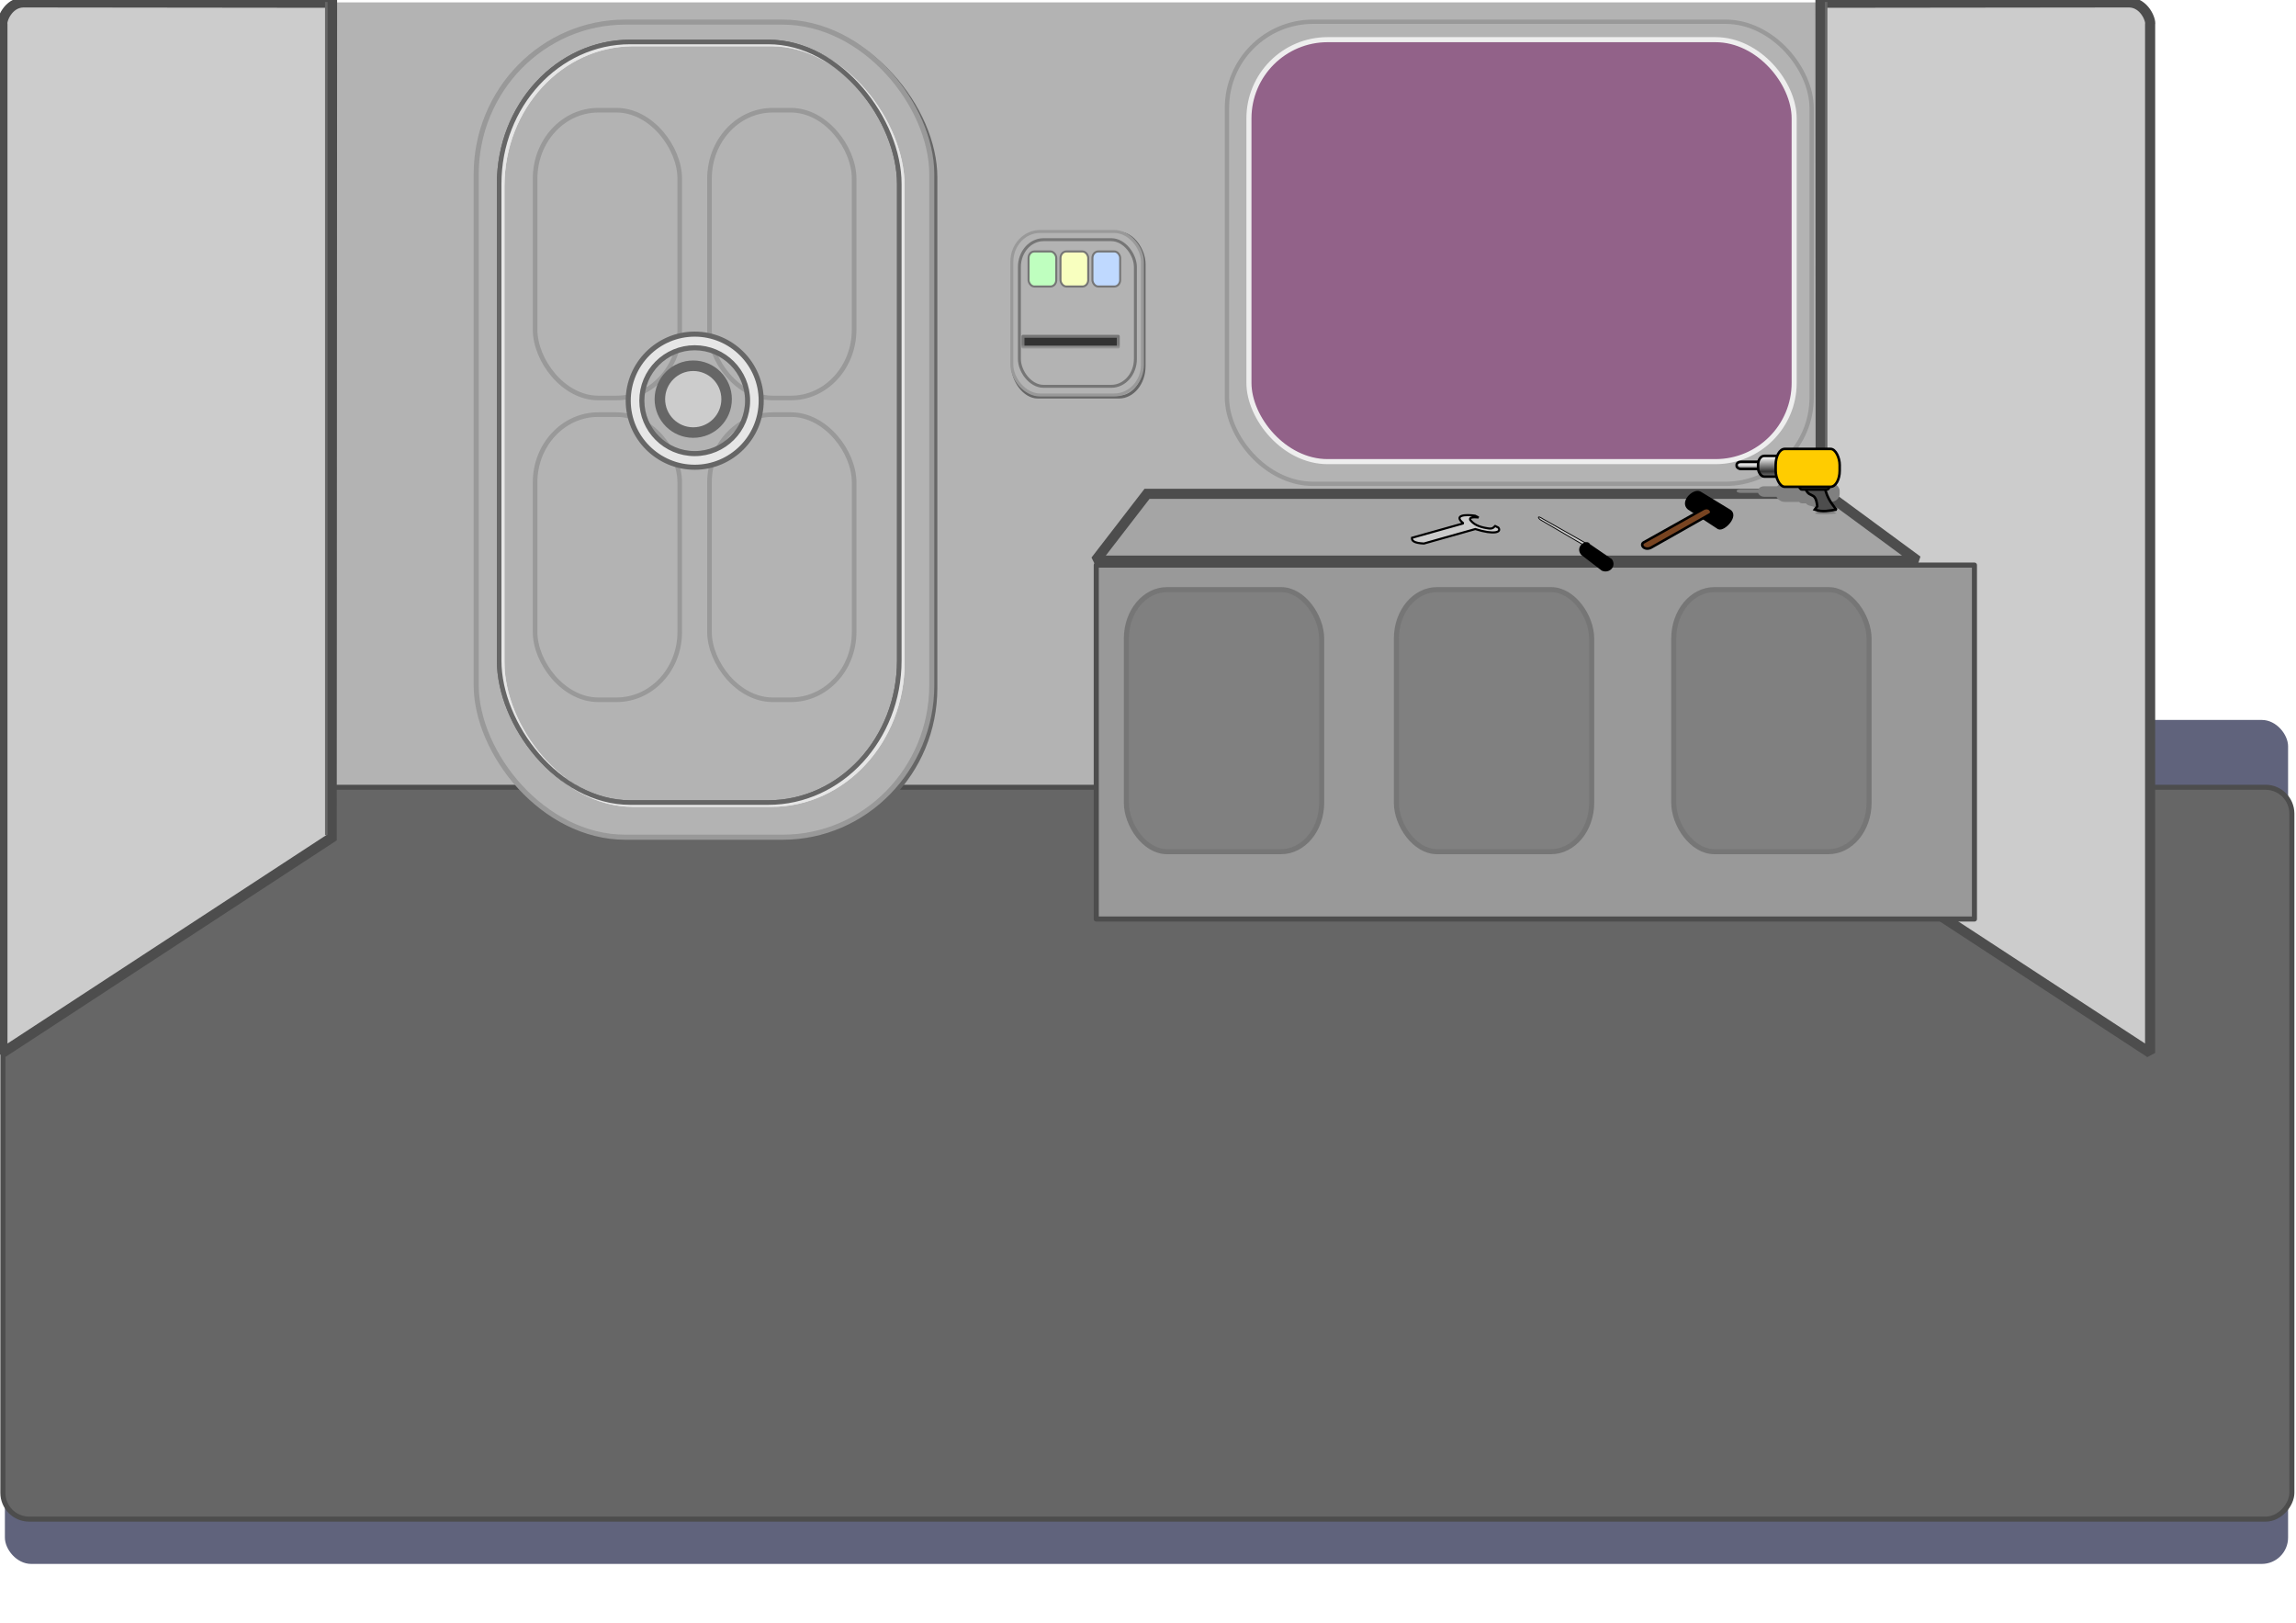 <?xml version="1.0" standalone="no"?>
<!DOCTYPE svg PUBLIC "-//W3C//DTD SVG 20010904//EN" "http://www.w3.org/TR/2001/REC-SVG-20010904/DTD/svg10.dtd">
<!-- Created using Karbon, part of Calligra: http://www.calligra.org/karbon -->
<svg xmlns="http://www.w3.org/2000/svg" xmlns:xlink="http://www.w3.org/1999/xlink" width="170.079pt" height="120.189pt">
<defs>
  <linearGradient id="gradient0" gradientTransform="matrix(1.007 0 0 0.999 -3.905 -3.631)" gradientUnits="objectBoundingBox" x1="0.995" y1="1.005" x2="0.34" y2="0.562" spreadMethod="pad">
   <stop stop-color="#ffffff" offset="0" stop-opacity="1"/>
   <stop stop-color="#000000" offset="1" stop-opacity="1"/>
  </linearGradient>
  <linearGradient id="gradient1" gradientTransform="translate(-125.771, -6.824)" gradientUnits="objectBoundingBox" x1="2.554" y1="0.296" x2="3.266" y2="1.181" spreadMethod="pad">
   <stop stop-color="#6a0056" offset="0" stop-opacity="0.462"/>
   <stop stop-color="#ffffff" offset="0.289" stop-opacity="0.415"/>
   <stop stop-color="#6a0056" offset="1" stop-opacity="0.454"/>
  </linearGradient>
  <linearGradient id="gradient2" gradientTransform="translate(-125.771, -6.824)" gradientUnits="objectBoundingBox" x1="3.231" y1="0.996" x2="2.59" y2="0.273" spreadMethod="pad">
   <stop stop-color="#eeeeee" offset="0" stop-opacity="1"/>
   <stop stop-color="#323232" offset="1" stop-opacity="1"/>
  </linearGradient>
  <linearGradient id="gradient3" gradientTransform="translate(-103.1, -26.558)" gradientUnits="objectBoundingBox" x1="9.706" y1="2.018" x2="10.52" y2="2.806" spreadMethod="pad">
   <stop stop-color="#c9c9c9" offset="0" stop-opacity="1"/>
   <stop stop-color="#767676" offset="1" stop-opacity="1"/>
  </linearGradient>
  <linearGradient id="gradient4" gradientTransform="matrix(0.239 0 0 0.239 -24.648 -6.349)" gradientUnits="objectBoundingBox" x1="40.597" y1="8.443" x2="44.003" y2="11.737" spreadMethod="pad">
   <stop stop-color="#c9c9c9" offset="0" stop-opacity="1"/>
   <stop stop-color="#767676" offset="1" stop-opacity="1"/>
  </linearGradient>
  <linearGradient id="gradient5" gradientTransform="matrix(0.239 0 0 0.239 -24.648 -6.349)" gradientUnits="objectBoundingBox" x1="40.597" y1="8.443" x2="44.003" y2="11.737" spreadMethod="pad">
   <stop stop-color="#c9c9c9" offset="0" stop-opacity="1"/>
   <stop stop-color="#767676" offset="1" stop-opacity="1"/>
  </linearGradient>
  <linearGradient id="gradient6" gradientTransform="matrix(0.239 0 0 0.239 -24.648 -6.349)" gradientUnits="objectBoundingBox" x1="40.597" y1="8.443" x2="44.003" y2="11.737" spreadMethod="pad">
   <stop stop-color="#c9c9c9" offset="0" stop-opacity="1"/>
   <stop stop-color="#767676" offset="1" stop-opacity="1"/>
  </linearGradient>
  <linearGradient id="gradient7" gradientTransform="matrix(0.822 0 0 0.074 -84.697 -1.958)" gradientUnits="objectBoundingBox" x1="11.815" y1="27.371" x2="12.806" y2="38.049" spreadMethod="pad">
   <stop stop-color="#c9c9c9" offset="0" stop-opacity="1"/>
   <stop stop-color="#767676" offset="1" stop-opacity="1"/>
  </linearGradient>
  <linearGradient id="gradient8" gradientTransform="matrix(1.684 0 0 1.787 -173.585 -47.462)" gradientUnits="objectBoundingBox" x1="5.765" y1="1.129" x2="6.248" y2="1.57" spreadMethod="pad">
   <stop stop-color="#c9c9c9" offset="0" stop-opacity="1"/>
   <stop stop-color="#767676" offset="1" stop-opacity="1"/>
  </linearGradient>
  <linearGradient id="gradient9" gradientTransform="matrix(1.684 0 0 1.787 -173.585 -47.462)" gradientUnits="objectBoundingBox" x1="5.765" y1="1.129" x2="6.248" y2="1.57" spreadMethod="pad">
   <stop stop-color="#c9c9c9" offset="0" stop-opacity="1"/>
   <stop stop-color="#767676" offset="1" stop-opacity="1"/>
  </linearGradient>
  <linearGradient id="gradient10" gradientTransform="matrix(1.684 0 0 1.787 -173.585 -47.462)" gradientUnits="objectBoundingBox" x1="5.765" y1="1.129" x2="6.248" y2="1.57" spreadMethod="pad">
   <stop stop-color="#c9c9c9" offset="0" stop-opacity="1"/>
   <stop stop-color="#767676" offset="1" stop-opacity="1"/>
  </linearGradient>
  <linearGradient id="gradient11" gradientTransform="matrix(0.991 0 0 0.379 -133.843 -20.04)" gradientUnits="objectBoundingBox" x1="56.281" y1="80.9" x2="56.293" y2="82.789" spreadMethod="reflect">
   <stop stop-color="#eeeeee" offset="0" stop-opacity="1"/>
   <stop stop-color="#323232" offset="1" stop-opacity="1"/>
  </linearGradient>
  <linearGradient id="gradient12" gradientTransform="translate(-135.044, -52.922)" gradientUnits="objectBoundingBox" x1="53.163" y1="28.106" x2="53.174" y2="28.763" spreadMethod="reflect">
   <stop stop-color="#eeeeee" offset="0" stop-opacity="1"/>
   <stop stop-color="#323232" offset="1" stop-opacity="1"/>
  </linearGradient>
 </defs>
<g id="layer0">
  <g id="group0" transform="translate(-2.763, -2.763)" fill="none">
   <rect id="rect3688" transform="translate(2.763, 2.763)" fill="none" stroke="url(#gradient0)" stroke-width="0.5" stroke-linecap="round" stroke-linejoin="round" width="170.079pt" height="120.189pt" rx="1.953pt" ry="2.132pt"/>
   <rect id="rect4265" transform="translate(3.246, 73.862)" fill="#60637c" width="169.13pt" height="62.511pt" rx="1.946pt" ry="1.952pt"/>
   <rect id="rect31294" transform="translate(35.492, 2.998)" fill="#b3b3b3" width="119.865pt" height="65.625pt"/>
   <rect id="rect3501" transform="translate(102.789, 25.789)" fill="none" stroke="#666666" stroke-width="0.299" stroke-linecap="round" stroke-linejoin="round" width="9.728pt" height="12.136pt" rx="1.857pt" ry="2.281pt"/>
   <rect id="rect3503" transform="translate(102.701, 25.622)" fill="#b3b3b3" stroke="#999999" stroke-width="0.296" stroke-linecap="round" stroke-linejoin="round" width="9.675pt" height="12.111pt" rx="2.094pt" ry="2.24pt"/>
   <rect id="rect2655" transform="matrix(1 0 0 -1 3.048 152.787)" fill="#666666" stroke="#4d4d4d" stroke-width="0.5" stroke-linecap="round" stroke-linejoin="round" width="169.559pt" height="54.206pt" rx="1.946pt" ry="1.952pt"/>
   <path id="path2651" transform="translate(2.991, 3)" fill="#cccccc" fill-rule="evenodd" stroke="#4d4d4d" stroke-width="1" stroke-linecap="butt" stroke-linejoin="miter" stroke-miterlimit="2" d="M0.01 103.743L32.533 82.484L32.568 0.034L2.076 0C0.563 0.034 -0.088 1.754 0.01 2.161Z"/>
   <path id="path2653" transform="translate(182.569, 3)" fill="#cccccc" fill-rule="evenodd" stroke="#4d4d4d" stroke-width="1" stroke-linecap="butt" stroke-linejoin="miter" stroke-miterlimit="2" d="M32.558 103.743L0.034 82.484L0 0.034L30.491 0C32.005 0.034 32.656 1.754 32.558 2.161Z"/>
   <rect id="rect3431" transform="translate(50.096, 5.246)" fill="none" stroke="#666666" stroke-width="0.5" stroke-linecap="round" stroke-linejoin="round" width="33.748pt" height="60.375pt" rx="11.056pt" ry="11.271pt"/>
   <rect id="rect2657" transform="translate(49.796, 4.945)" fill="#b3b3b3" stroke="#999999" stroke-width="0.5" stroke-linecap="round" stroke-linejoin="round" width="33.748pt" height="60.375pt" rx="11.056pt" ry="11.271pt"/>
   <g id="g3435" transform="translate(51.606, 6.449)" fill="none">
    <rect id="rect3429" transform="translate(0.757, 0.657)" fill="none" stroke="#e6e6e6" stroke-width="0.453" stroke-linecap="round" stroke-linejoin="round" width="29.641pt" height="56.336pt" rx="9.71pt" ry="10.517pt"/>
    <rect id="rect3433" transform="translate(0.457, 0.457)" fill="none" stroke="#666666" stroke-width="0.453" stroke-linecap="round" stroke-linejoin="round" width="29.641pt" height="56.336pt" rx="9.71pt" ry="10.517pt"/>
   </g>
   <g id="g3447" transform="translate(51.606, 6.449)" fill="none">
    <rect id="rect3449" transform="translate(0.757, 0.657)" fill="none" stroke="#e6e6e6" stroke-width="0.453" stroke-linecap="round" stroke-linejoin="round" width="29.641pt" height="56.336pt" rx="9.71pt" ry="10.517pt"/>
    <rect id="rect3451" transform="translate(0.457, 0.457)" fill="none" stroke="#666666" stroke-width="0.453" stroke-linecap="round" stroke-linejoin="round" width="29.641pt" height="56.336pt" rx="9.71pt" ry="10.517pt"/>
   </g>
   <rect id="rect3457" transform="translate(55.615, 13.649)" fill="none" stroke="#999999" stroke-width="0.456" stroke-linecap="round" stroke-linejoin="round" width="10.713pt" height="21.312pt" rx="4.673pt" ry="5.059pt"/>
   <rect id="rect3463" transform="translate(72.839, 13.649)" fill="none" stroke="#999999" stroke-width="0.456" stroke-linecap="round" stroke-linejoin="round" width="10.713pt" height="21.312pt" rx="4.673pt" ry="5.059pt"/>
   <rect id="rect3465" transform="translate(55.614, 43.709)" fill="none" stroke="#999999" stroke-width="0.454" stroke-linecap="round" stroke-linejoin="round" width="10.714pt" height="21.119pt" rx="4.673pt" ry="5.013pt"/>
   <rect id="rect3467" transform="translate(72.839, 43.709)" fill="none" stroke="#999999" stroke-width="0.454" stroke-linecap="round" stroke-linejoin="round" width="10.714pt" height="21.119pt" rx="4.673pt" ry="5.013pt"/>
   <path id="path3469" transform="translate(64.812, 35.76)" fill="#e6e6e6" stroke="#666666" stroke-width="0.5" stroke-linecap="round" stroke-linejoin="round" d="M6.567 0C2.944 0 -2.05018e-06 2.947 1.08367e-12 6.573C1.08367e-12 10.199 2.944 13.146 6.567 13.146C10.19 13.146 13.134 10.199 13.134 6.573C13.134 2.947 10.19 1.02602e-06 6.567 0ZM6.567 1.347C9.453 1.347 11.789 3.684 11.789 6.573C11.789 9.462 9.453 11.799 6.567 11.799C3.681 11.799 1.345 9.462 1.345 6.573C1.345 3.684 3.681 1.347 6.567 1.347Z"/>
   <path id="path3474" transform="translate(67.937, 38.883)" fill="#cccccc" stroke="#666666" stroke-width="1.038" stroke-linecap="round" stroke-linejoin="round" d="M6.592 3.299C6.592 5.121 5.116 6.598 3.296 6.598C1.476 6.598 0 5.121 0 3.299C0 1.477 1.476 0 3.296 0C5.116 0 6.592 1.477 6.592 3.299Z"/>
   <rect id="rect3477" transform="translate(123.948, 4.909)" fill="#b3b3b3" stroke="#999999" stroke-width="0.426" stroke-linecap="round" stroke-linejoin="round" width="43.311pt" height="34.226pt" rx="6.383pt" ry="6.389pt"/>
   <rect id="rect3481" transform="translate(126.119, 6.68)" fill="url(#gradient1)" stroke="url(#gradient2)" stroke-width="0.5" stroke-linecap="round" stroke-linejoin="round" width="40.388pt" height="31.254pt" rx="5.829pt" ry="5.834pt"/>
   <rect id="rect3513" transform="translate(103.447, 26.433)" fill="none" stroke="url(#gradient3)" stroke-width="0.293" stroke-linecap="round" stroke-linejoin="round" width="8.593pt" height="10.861pt" rx="1.788pt" ry="2.027pt"/>
   <rect id="rect3533" transform="matrix(-1 0 0 -1 107.089 31.058)" fill="#bfffbf" stroke="url(#gradient4)" stroke-width="0.2" stroke-linecap="round" stroke-linejoin="round" width="2.054pt" height="2.596pt" rx="0.428pt" ry="0.485pt"/>
   <rect id="rect3537" transform="matrix(-1 0 0 -1 110.245 31.058)" fill="#f8ffbf" stroke="url(#gradient5)" stroke-width="0.2" stroke-linecap="round" stroke-linejoin="round" width="2.054pt" height="2.596pt" rx="0.428pt" ry="0.485pt"/>
   <rect id="rect3541" transform="matrix(-1 0 0 -1 113.4 31.058)" fill="#bfd9ff" stroke="url(#gradient6)" stroke-width="0.2" stroke-linecap="round" stroke-linejoin="round" width="2.054pt" height="2.596pt" rx="0.428pt" ry="0.485pt"/>
   <rect id="rect3545" transform="matrix(-1 0 0 -1 113.212 37.042)" fill="#333333" stroke="url(#gradient7)" stroke-width="0.295" stroke-linecap="round" stroke-linejoin="round" width="7.059pt" height="0.801pt"/>
   <path id="path2707" transform="translate(34.992, 2.961)" fill="none" stroke="#666666" stroke-width="0.25" stroke-linecap="butt" stroke-linejoin="miter" stroke-miterlimit="2" d="M0 82.268L0 0"/>
   <path id="path3479" transform="translate(183.127, 2.961)" fill="none" stroke="#666666" stroke-width="0.25" stroke-linecap="butt" stroke-linejoin="miter" stroke-miterlimit="2" d="M0 82.268L0 0"/>
   <path id="path3481" transform="translate(110.965, 51.531)" fill="#a5a5a5" fill-rule="evenodd" stroke="#4d4d4d" stroke-width="1" stroke-linecap="butt" stroke-linejoin="miter" stroke-miterlimit="2" d="M81.181 6.597L0 6.597L5.089 0L72.215 0Z"/>
   <rect id="rect3489" transform="translate(111.038, 58.569)" fill="#999999" stroke="#4d4d4d" stroke-width="0.5" stroke-linecap="round" stroke-linejoin="round" width="65.053pt" height="26.216pt"/>
   <rect id="rect3505" transform="matrix(-1 0 0 -1 135.052 88.457)" fill="none" stroke="#999999" stroke-width="0.513" stroke-linecap="round" stroke-linejoin="round" width="16.29pt" height="21.643pt" rx="3.525pt" ry="4.004pt"/>
   <rect id="rect3507" transform="matrix(-1 0 0 -1 133.302 86.872)" fill="#808080" stroke="url(#gradient8)" stroke-width="0.5" stroke-linecap="round" stroke-linejoin="round" width="14.467pt" height="19.409pt" rx="3.011pt" ry="3.623pt"/>
   <rect id="rect3511" transform="matrix(-1 0 0 -1 187.367 86.872)" fill="#808080" stroke="url(#gradient9)" stroke-width="0.5" stroke-linecap="round" stroke-linejoin="round" width="14.467pt" height="19.409pt" rx="3.011pt" ry="3.623pt"/>
   <rect id="rect3515" transform="matrix(-1 0 0 -1 159.971 86.872)" fill="#808080" stroke="url(#gradient10)" stroke-width="0.5" stroke-linecap="round" stroke-linejoin="round" width="14.467pt" height="19.409pt" rx="3.011pt" ry="3.623pt"/>
   <g id="g4011" transform="translate(173.651, 50.071)" fill="none">
    <path id="path4013" transform="translate(7.335, 2.143)" fill="#808080" fill-rule="evenodd" d="M0 0C0.312 0.837 1.1 0.213 1.264 1.096L1.017 1.261C1.837 1.409 2.478 1.306 3.161 1.261C2.561 0.909 2.07 0.521 1.979 0Z"/>
    <rect id="rect4015" transform="matrix(1 0 0 0.507 0.64 1.009)" fill="#808080" width="1.946pt" height="0.533pt" rx="0.308pt" ry="0.219pt"/>
    <rect id="rect4017" transform="matrix(1 0 0 0.507 2.755 0.714)" fill="#808080" width="2.06pt" height="1.534pt" rx="0.455pt" ry="0.638pt"/>
    <rect id="rect4019" transform="matrix(1 0 0 0.507 6.796 1.961)" fill="#808080" width="2.275pt" height="0.647pt" rx="0.216pt" ry="0.324pt"/>
    <rect id="rect4021" transform="matrix(1 0 0 0.507 4.491 0.365)" fill="#808080" width="4.742pt" height="2.805pt" rx="0.671pt" ry="1.19pt"/>
   </g>
   <g id="g4004" transform="translate(171.651, 44.427)" fill="none">
    <path id="path4000" transform="translate(9.335, 6.175)" fill="#4d4d4d" fill-rule="evenodd" stroke="#000000" stroke-width="0.25" stroke-linecap="butt" stroke-linejoin="miter" stroke-miterlimit="2" d="M0 0C0.312 1.649 1.1 0.42 1.264 2.16L1.017 2.487C1.837 2.777 2.478 2.574 3.161 2.487C2.561 1.792 2.07 1.027 1.979 8.89064e-15Z"/>
    <rect id="rect3996" transform="translate(2.64, 3.939)" fill="url(#gradient11)" stroke="#000000" stroke-width="0.25" stroke-linecap="round" stroke-linejoin="miter" stroke-miterlimit="2" width="1.946pt" height="0.533pt" rx="0.308pt" ry="0.219pt"/>
    <rect id="rect3214" transform="translate(4.755, 3.358)" fill="url(#gradient12)" stroke="#000000" stroke-width="0.25" stroke-linecap="round" stroke-linejoin="miter" stroke-miterlimit="2" width="2.06pt" height="1.534pt" rx="0.455pt" ry="0.638pt"/>
    <rect id="rect4002" transform="translate(8.796, 5.816)" fill="#4d4d4d" stroke="#000000" stroke-width="0.25" stroke-linecap="round" stroke-linejoin="miter" stroke-miterlimit="2" width="2.275pt" height="0.647pt" rx="0.216pt" ry="0.324pt"/>
    <rect id="rect3210" transform="translate(6.491, 2.669)" fill="#ffcc00" stroke="#000000" stroke-width="0.25" stroke-linecap="round" stroke-linejoin="miter" stroke-miterlimit="2" width="4.742pt" height="2.805pt" rx="0.671pt" ry="1.19pt"/>
   </g>
   <path id="path4029" transform="translate(169.334, 51.389)" fill="#000000" fill-rule="evenodd" stroke="#000000" stroke-width="0.303" stroke-linecap="butt" stroke-linejoin="miter" stroke-miterlimit="2" d="M3.186 3.501L0.432 1.699C-0.718 1.125 0.723 -0.3 1.326 0.057L4.219 1.816C5.046 2.285 3.686 3.713 3.186 3.501Z"/>
   <path id="path4027" transform="translate(164.962, 52.941)" fill="#784421" fill-rule="evenodd" stroke="#000000" stroke-width="0.25" stroke-linecap="butt" stroke-linejoin="miter" stroke-miterlimit="2" d="M0.113 3.405L5.946 0.136C6.58 -0.276 7.032 0.354 6.708 0.6L0.974 3.848C0.307 4.279 -0.246 3.688 0.113 3.405Z"/>
   <path id="path4031" transform="translate(154.71, 53.814)" fill="#cccccc" fill-rule="evenodd" stroke="#000000" stroke-width="0.084" stroke-linecap="butt" stroke-linejoin="miter" stroke-miterlimit="2" d="M5.129 2.843L0.426 0.182C-0.106 -0.174 -0.084 0.066 0.188 0.279L4.994 3.087C5.553 3.46 5.43 3.087 5.129 2.843Z"/>
   <path id="path4033" transform="translate(158.885, 56.456)" fill="#000000" fill-rule="evenodd" stroke="#000000" stroke-width="0.303" stroke-linecap="butt" stroke-linejoin="miter" stroke-miterlimit="2" d="M2.158 2.528L0.148 0.985C-0.383 0.289 0.676 -0.283 0.8 0.15L2.975 1.641C3.351 2.21 2.747 2.784 2.158 2.528Z"/>
   <path id="path4037" transform="translate(142.218, 53.636)" fill="#cccccc" fill-rule="evenodd" stroke="#000000" stroke-width="0.207" stroke-linecap="butt" stroke-linejoin="miter" stroke-miterlimit="2" d="M0.003 2.237L5.086 0.813C4.047 -0.021 5.313 -0.076 6.229 0.053L6.588 0.232C5.993 0.18 5.652 0.23 5.75 0.458C6.049 0.885 6.6 1.163 7.406 1.287C8.01 1.415 8.045 1.203 8.214 1.07L8.528 1.227C8.9 1.687 8.12 1.966 6.257 1.375L1.18 2.804C0.189 2.757 -0.028 2.526 0.003 2.237Z"/>
  </g>
 </g>
</svg>
